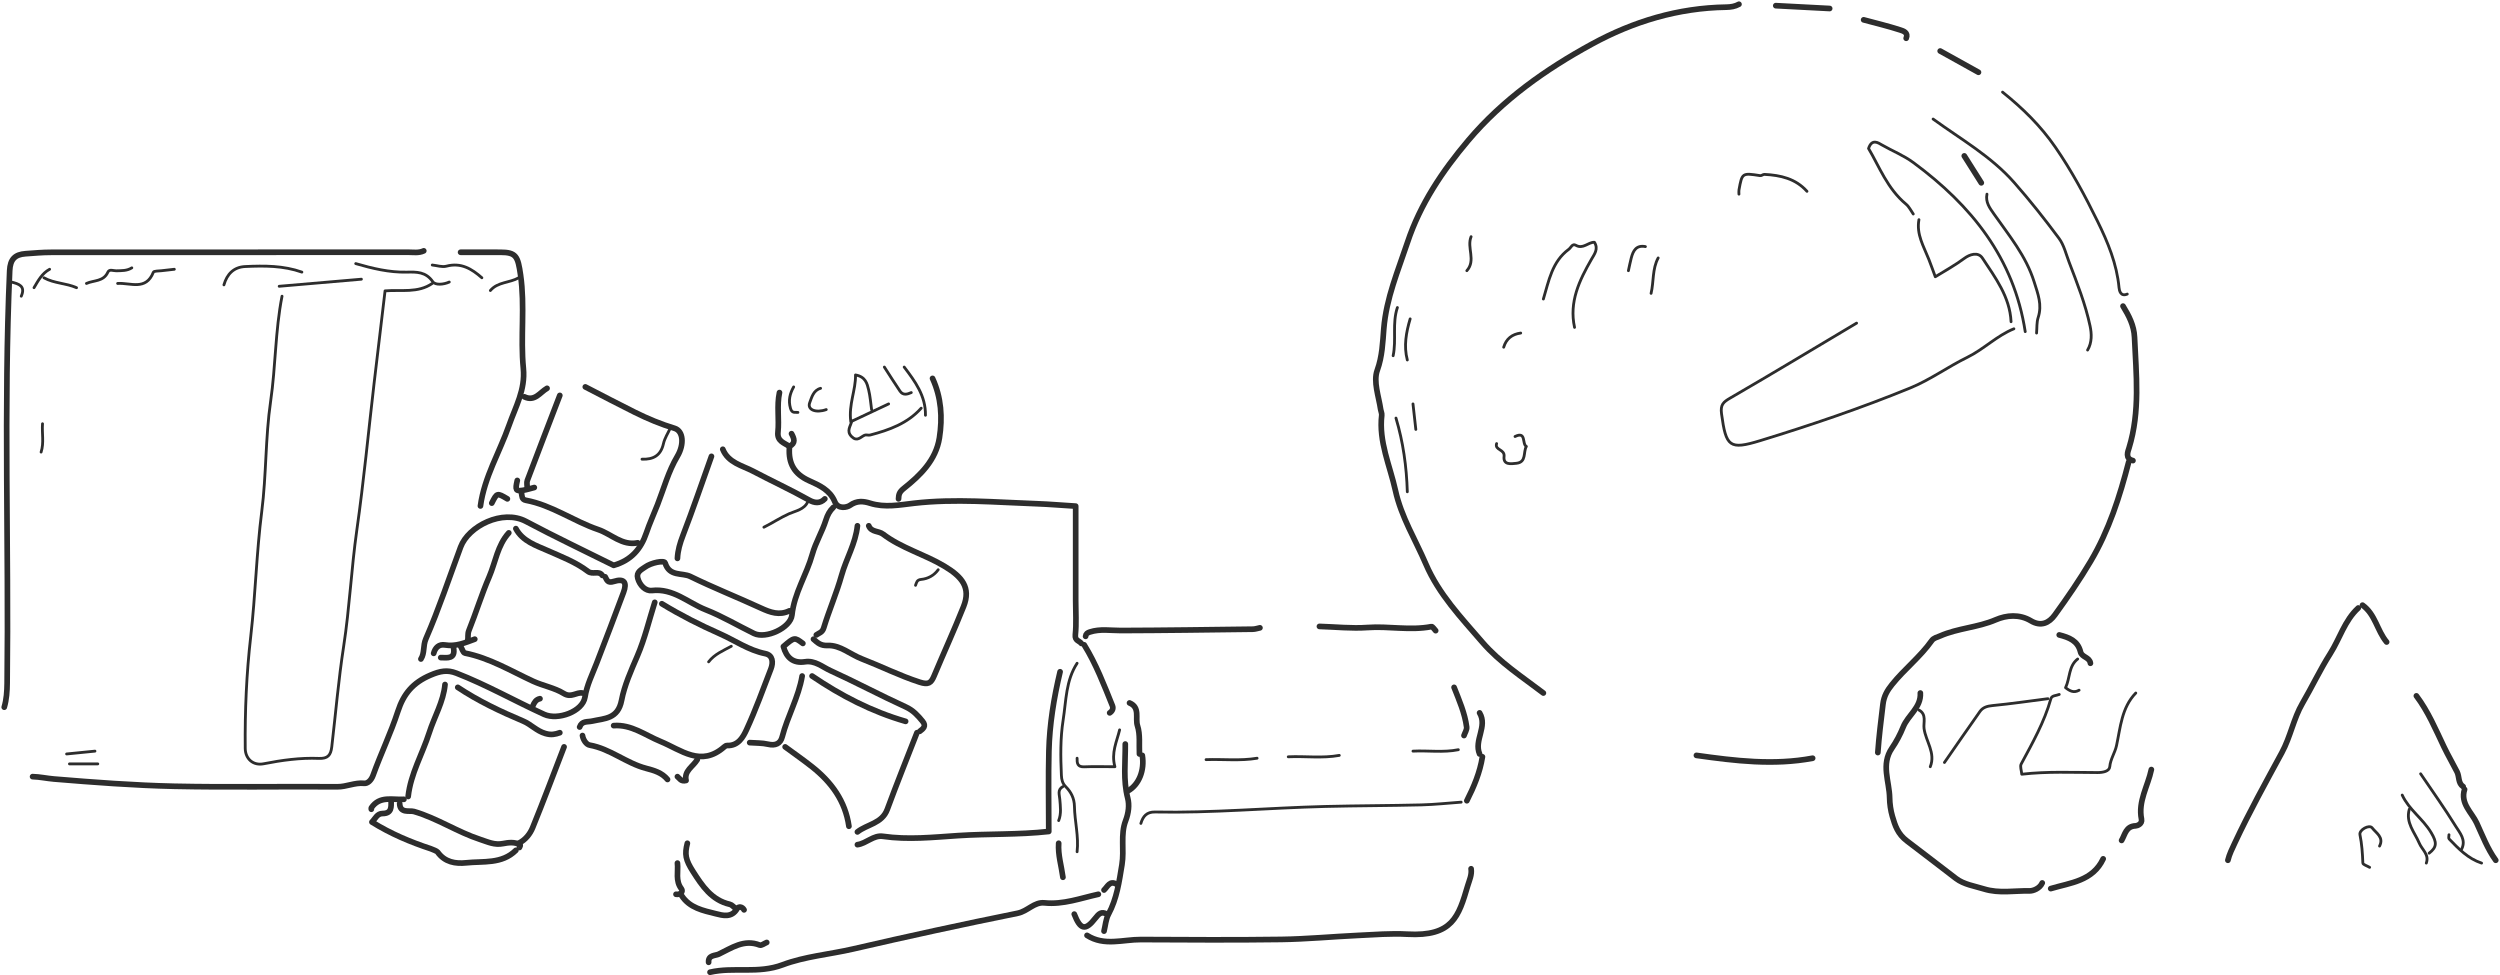 <svg width="882" height="344" viewBox="0 0 882 344" fill="none" xmlns="http://www.w3.org/2000/svg">
<path d="M99.501 104.5C97.092 116.717 97.273 129.216 95.487 141.498C93.606 154.434 93.991 167.568 92.342 180.48C90.471 195.123 90.144 209.864 88.465 224.496C86.958 237.631 86.388 250.795 86.515 264C86.552 267.758 89.339 270.183 92.993 269.464C99.444 268.195 105.932 267.298 112.498 267.563C115.637 267.69 116.702 266.447 117.046 263.505C118.431 251.677 119.432 239.769 121.239 228.037C123.341 214.39 123.954 200.629 125.891 186.984C128.344 169.715 129.988 152.332 132.005 135.001C133.248 124.323 134.538 113.65 135.849 102.618C141.529 102.157 147.451 103.479 152.501 100" stroke="#2D2D2D" stroke-linecap="round" stroke-linejoin="round"/>
<path d="M613.5 1.5C612.1 2.282 610.614 2.505 609.001 2.529C592.062 2.78 576.252 7.562 561.551 15.593C545.25 24.5 530.146 35.185 518.024 49.52C508.892 60.317 501.058 71.988 496.559 85.519C493.242 95.495 489.078 105.169 488.204 115.976C487.821 120.715 487.675 125.717 485.892 130.642C484.456 134.608 486.417 139.846 487.101 144.485C487.191 145.096 487.554 145.835 487.477 146.497C486.386 155.861 490.368 164.232 492.307 173.043C494.376 182.445 499.368 190.391 503.043 198.982C507.599 209.63 515.51 217.91 522.948 226.545C529.166 233.763 537.066 238.819 544.5 244.5" stroke="#2D2D2D" stroke-width="2" stroke-linecap="round" stroke-linejoin="round"/>
<path d="M655 114C640.167 122.833 625.384 131.754 610.45 140.414C607.965 141.855 606.917 142.774 607.361 146.019C608.948 157.638 610.134 158.781 620.989 155.464C638.893 149.993 656.623 143.95 673.946 136.867C680.942 134.007 687.212 129.418 694.038 126.076C699.87 123.22 704.462 118.444 710.5 116" stroke="#2D2D2D" stroke-linecap="round" stroke-linejoin="round"/>
<path d="M278.5 158C278.124 163.482 280.223 167.25 285.455 169.599C289.009 171.195 292.828 172.883 294.509 176.996C295.664 179.82 298.903 178.983 299.858 178.301C302.326 176.54 304.611 176.796 306.987 177.542C312.195 179.176 317.308 178.135 322.504 177.541C336.991 175.885 351.512 177.23 365.992 177.728C370.246 177.874 374.691 178.285 379.5 178.56C379.5 189.995 379.5 200.997 379.5 212C379.5 216 379.784 220.029 379.384 223.988C379.173 226.077 380.782 226.034 381.5 227" stroke="#2D2D2D" stroke-width="2" stroke-linecap="round" stroke-linejoin="round"/>
<path d="M149.5 88.5C147.728 89.343 145.839 88.986 144 88.986C102 89.004 60 88.99 18 89.022C15 89.024 11.997 89.293 9.001 89.51C5.322 89.778 3.595 91.421 3.415 95.496C1.28 143.989 3.109 192.502 2.521 241C2.486 243.886 2.319 246.724 1.5 249.5" stroke="#2D2D2D" stroke-width="2" stroke-linecap="round" stroke-linejoin="round"/>
<path d="M515.5 283C510.833 283.333 506.171 283.849 501.499 283.964C490.169 284.242 478.831 284.239 467.501 284.521C447.496 285.019 427.533 286.879 407.501 286.472C404.552 286.412 403.236 288.003 402.5 290.5" stroke="#2D2D2D" stroke-linecap="round" stroke-linejoin="round"/>
<path d="M387.5 315.5C381.227 316.881 375.124 319.211 368.497 318.532C364.845 318.157 362.593 321.473 359.038 322.19C339.621 326.106 320.262 330.336 300.954 334.802C292.706 336.71 283.906 337.438 276.141 340.373C267.485 343.645 258.89 341.067 250.5 343" stroke="#2D2D2D" stroke-width="2" stroke-linecap="round" stroke-linejoin="round"/>
<path d="M206.5 136.5C212.333 139.5 218.134 142.567 224.011 145.478C228.511 147.708 233.119 149.645 237.969 151.102C241.076 152.035 241.476 156.76 238.972 160.983C235.804 166.327 234.219 172.286 231.994 177.998C230.691 181.343 229.181 184.615 228.034 188.012C226.142 193.621 222.749 197.659 216.508 199.459C206.446 194.442 195.863 189.427 185.535 183.935C177.291 179.551 165.237 185.626 162.504 193.001C158.49 203.83 154.844 214.816 150.245 225.389C149.169 227.863 149.877 230.37 148.5 232.5" stroke="#2D2D2D" stroke-width="2" stroke-linecap="round" stroke-linejoin="round"/>
<path d="M832 214.5C827.187 218.908 825.496 225.264 822.122 230.577C818.533 236.23 815.672 242.349 812.278 248.162C809.189 253.452 808.072 259.934 805.043 265.523C799.326 276.074 793.498 286.57 788.412 297.459C787.482 299.45 786.519 301.369 786 303.5" stroke="#2D2D2D" stroke-width="2" stroke-linecap="round" stroke-linejoin="round"/>
<path d="M682 42C691.79 49.132 702.416 55.084 710.61 64.403C716.183 70.74 721.394 77.328 726.403 84.072C728.174 86.456 728.896 89.643 729.988 92.505C732.808 99.896 735.738 107.281 737.38 115.025C737.95 117.716 738.101 120.816 736.5 123.5" stroke="#2D2D2D" stroke-linecap="round" stroke-linejoin="round"/>
<path d="M751 163C747.851 175.188 744.049 187.087 737.567 198.039C733.69 204.588 729.388 210.82 724.946 216.961C722.888 219.807 720.058 221.159 716.489 219.019C712.458 216.603 707.881 217.025 704.072 218.668C697.724 221.407 690.74 221.601 684.446 224.377C683.38 224.847 682.199 225.055 681.52 226.014C677.466 231.742 671.865 236.062 667.505 241.504C665.866 243.551 664.651 245.512 664.299 248.476C663.624 254.143 662.903 259.802 662.5 265.5" stroke="#2D2D2D" stroke-width="2" stroke-linecap="round" stroke-linejoin="round"/>
<path d="M213.5 203.5C214.155 204.69 214.361 205.817 216.542 205.133C220.192 203.986 221.309 205.411 219.979 208.992C216.877 217.35 213.7 225.68 210.485 233.994C208.961 237.935 207.059 241.655 206.368 245.979C205.564 251.013 196.829 254.242 191.984 252.035C181.602 247.303 171.663 241.631 161.004 237.489C157.792 236.24 155.283 236.735 151.87 238.195C145.678 240.844 142.392 244.762 140.378 250.96C137.888 258.626 134.342 265.943 131.614 273.541C130.956 275.375 129.642 276.474 128.515 276.358C125.194 276.016 122.266 277.604 118.999 277.577C99.834 277.42 80.66 277.813 61.502 277.397C47.324 277.089 33.153 276.005 19.014 274.837C16.554 274.634 14.036 274.06 11.5 274" stroke="#2D2D2D" stroke-width="2" stroke-linecap="round" stroke-linejoin="round"/>
<path d="M714.499 117C710.504 91.078 695.539 72.497 675.081 57.39C671.556 54.787 667.612 53.253 663.926 51.127C662.721 50.432 660.409 48.77 659.225 52.384C662.972 58.681 665.845 66.567 672.466 72.04C673.534 72.923 674.166 74.333 674.999 75.5" stroke="#2D2D2D" stroke-linecap="round" stroke-linejoin="round"/>
<path d="M374 237C371.814 246.212 370.277 255.536 370.049 265.001C369.825 274.329 370 283.667 370 293.348C359.388 294.534 348.654 294.107 337.987 294.807C329.216 295.383 320.349 296.347 311.492 295.055C308.158 294.568 305.688 297.564 302.5 298" stroke="#2D2D2D" stroke-width="2" stroke-linecap="round" stroke-linejoin="round"/>
<path d="M383.5 330C389.565 333.905 396.141 331.445 402.5 331.475C419 331.55 435.502 331.667 451.999 331.433C461.004 331.306 469.997 330.444 479.001 330.02C484.829 329.746 490.689 329.257 496.496 329.579C512.459 330.462 514.607 323.388 517.823 312.448C518.355 310.641 519.346 308.613 519 306.5" stroke="#2D2D2D" stroke-width="2" stroke-linecap="round" stroke-linejoin="round"/>
<path d="M677.5 244.5C677.791 249.645 673.126 252.299 671.448 256.479C670.398 259.093 669.05 261.648 667.458 263.971C663.542 269.681 666.578 275.674 666.662 281.498C666.692 283.57 667.023 285.927 667.619 287.966C668.567 291.214 669.494 294.222 672.829 296.728C678.595 301.059 684.299 305.551 690.059 309.923C692.871 312.058 696.556 312.582 699.959 313.633C705.333 315.294 710.676 314.196 716.004 314.31C717.314 314.338 719.636 313.454 720.5 311.5" stroke="#2D2D2D" stroke-width="2" stroke-linecap="round" stroke-linejoin="round"/>
<path d="M283.249 227C280.287 224.762 280.287 224.762 276.383 228.099C277.438 231.962 279.752 234.127 283.996 233.48C287.558 232.936 290.127 235.302 292.957 236.593C301.905 240.674 310.595 245.322 319.543 249.404C322.17 250.602 323.826 252.436 325.503 254.497C326.862 256.168 325.719 257.087 324.499 258" stroke="#2D2D2D" stroke-width="2" stroke-linecap="round" stroke-linejoin="round"/>
<path d="M753.5 244.5C748.503 249.659 748.098 256.624 746.708 263.045C746.147 265.636 744.578 267.762 744.325 270.484C744.172 272.136 741.973 272.562 740 272.558C731.166 272.538 722.32 272.115 713.282 273.147C713.181 271.845 712.608 270.414 713.076 269.541C717.067 262.088 721.25 254.745 723.55 246.514C723.887 245.311 725.472 245.444 726.5 245" stroke="#2D2D2D" stroke-linecap="round" stroke-linejoin="round"/>
<path d="M278.501 215.5C274.963 217.214 271.796 216.076 268.479 214.547C260.212 210.737 251.727 207.384 243.558 203.383C240.653 201.96 236.185 203.549 234.66 198.605C234.344 197.578 229.692 198.506 227.56 200.08C226.377 200.954 224.387 201.766 225.002 204C225.707 206.564 227.786 208.594 229.983 208.341C237.543 207.472 242.745 212.665 248.957 215.112C254.828 217.425 260.314 220.707 266.007 223.487C270.183 225.525 278.931 221.533 279.401 216.99C280.201 209.243 284.567 202.808 286.594 195.526C287.747 191.383 290.084 187.579 291.385 183.464C291.957 181.654 292.71 180.246 294.001 179" stroke="#2D2D2D" stroke-width="2" stroke-linecap="round" stroke-linejoin="round"/>
<path d="M677.001 77.5C676.041 82.698 678.722 86.984 680.494 91.502C681.264 93.465 681.965 95.454 682.775 97.643C686.153 95.579 689.73 93.588 693.08 91.107C694.795 89.836 697.841 88.683 699.405 91.063C703.943 97.97 709.08 104.706 709.501 113.5" stroke="#2D2D2D" stroke-linecap="round" stroke-linejoin="round"/>
<path d="M444.5 221.5C443.667 221.667 442.835 221.969 442 221.98C426.5 222.174 411 222.401 395.5 222.45C391.812 222.462 388.129 221.786 384.491 222.974C383.647 223.249 383.097 223.597 383 224.5" stroke="#2D2D2D" stroke-width="2" stroke-linecap="round" stroke-linejoin="round"/>
<path d="M233.5 213C240.068 217.018 246.899 220.48 253.956 223.6C259.282 225.955 264.072 229.406 269.98 230.599C272.701 231.148 272.846 233.721 271.974 235.99C269.211 243.184 266.585 250.449 263.37 257.44C262.166 260.06 260.431 263.186 256.499 263.024C256.173 263.01 255.778 263.271 255.508 263.509C247.294 270.749 240.345 264.592 232.974 261.563C227.621 259.364 222.769 255.525 216.5 256" stroke="#2D2D2D" stroke-width="2" stroke-linecap="round" stroke-linejoin="round"/>
<path d="M701 68.5C700.423 71.337 701.981 73.375 703.48 75.514C708.813 83.12 714.78 90.272 717.652 99.452C718.979 103.692 720.522 107.536 719.063 112.021C718.508 113.727 718.666 115.667 718.5 117.5" stroke="#2D2D2D" stroke-linecap="round" stroke-linejoin="round"/>
<path d="M329 133.5C332.097 140.231 332.547 147.352 331.426 154.488C330.191 162.35 324.691 167.682 318.857 172.32C317.253 173.596 317.065 174.49 317 176" stroke="#2D2D2D" stroke-width="2" stroke-linecap="round" stroke-linejoin="round"/>
<path d="M162.5 228C163 228.833 163.378 230.28 164.018 230.407C172.718 232.135 180.184 236.685 188.076 240.337C191.547 241.943 195.653 242.657 198.899 244.664C201.563 246.311 203.333 244.112 205.5 244.5" stroke="#2D2D2D" stroke-width="2" stroke-linecap="round" stroke-linejoin="round"/>
<path d="M184 174C184.171 175.031 184.066 176.232 185.5 176.499C194.733 178.219 202.369 183.889 211.055 186.837C215.683 188.408 219.485 192.64 225 191.5" stroke="#2D2D2D" stroke-width="2" stroke-linecap="round" stroke-linejoin="round"/>
<path d="M722.5 246.5C716 247.333 709.512 248.294 702.992 248.921C701.097 249.103 699.565 249.539 698.521 251.015C694.304 256.979 690.167 263 686 269" stroke="#2D2D2D" stroke-linecap="round" stroke-linejoin="round"/>
<path d="M162.5 89C167.167 89 171.833 88.996 176.5 89.001C182.158 89.007 182.701 90.477 183.647 96.979C185.249 108.002 183.573 119.046 184.642 129.986C185.377 137.511 181.9 143.475 179.597 150.034C176.261 159.533 170.885 168.316 169.5 178.5" stroke="#2D2D2D" stroke-width="2" stroke-linecap="round" stroke-linejoin="round"/>
<path d="M231 212.5C229 218.833 227.467 225.368 224.856 231.438C222.655 236.557 220.299 241.791 219.294 247.056C218.026 253.702 213.285 253.419 208.976 254.396C207.22 254.794 205.292 254.241 204.5 256.5" stroke="#2D2D2D" stroke-width="2" stroke-linecap="round" stroke-linejoin="round"/>
<path d="M706.5 32.5C713.559 38.154 719.909 44.364 725.12 51.917C730.85 60.222 735.564 69.013 739.981 78.01C743.637 85.457 746.815 93.07 747.594 101.491C747.695 102.592 748.194 104.742 750.5 103.75" stroke="#2D2D2D" stroke-linecap="round" stroke-linejoin="round"/>
<path d="M157 241.5C156.438 247.578 153.255 252.807 151.441 258.481C149.035 266.009 144.884 272.961 144 281" stroke="#2D2D2D" stroke-width="2" stroke-linecap="round" stroke-linejoin="round"/>
<path d="M302.5 185.5C301.862 191.709 298.567 197.072 296.909 202.975C295.146 209.254 292.511 215.286 290.605 221.532C290.102 223.179 288.961 223.294 288 224" stroke="#2D2D2D" stroke-width="2" stroke-linecap="round" stroke-linejoin="round"/>
<path d="M323.5 258.5C320 267.5 316.379 276.456 313.047 285.517C311.185 290.583 305.947 290.764 302.5 293.5" stroke="#2D2D2D" stroke-width="2" stroke-linecap="round" stroke-linejoin="round"/>
<path d="M287 225.5C288.433 226.751 289.463 227.843 292.01 227.734C296.394 227.546 299.988 230.881 304.022 232.442C310.864 235.089 317.424 238.393 324.445 240.669C327.502 241.659 328.469 241.028 329.524 238.51C332.96 230.316 336.663 222.232 339.949 213.98C342.599 207.323 339.448 203.505 333.157 199.738C326.121 195.524 318.073 193.413 311.54 188.448C309.944 187.235 307.385 187.802 306.5 185.5" stroke="#2D2D2D" stroke-width="2" stroke-linecap="round" stroke-linejoin="round"/>
<path d="M380 234C376.016 240.087 376.146 247.229 375.079 254.012C374.068 260.442 374.167 266.983 374.458 273.502C374.529 275.089 374.822 276.359 375.977 277.522C377.869 279.426 379.01 281.616 379.062 284.499C379.158 289.837 380.62 295.107 380 300.5" stroke="#2D2D2D" stroke-linecap="round" stroke-linejoin="round"/>
<path d="M179.5 188C175.493 192.411 174.823 198.335 172.579 203.534C169.909 209.722 167.931 216.206 165.418 222.467C164.911 223.732 165.266 224.848 165 226" stroke="#2D2D2D" stroke-width="2" stroke-linecap="round" stroke-linejoin="round"/>
<path d="M506.5 222.5C506 222 505.402 220.998 505.015 221.074C497.526 222.54 490.006 220.844 482.492 221.387C476.867 221.793 471.167 221.167 465.5 221" stroke="#2D2D2D" stroke-width="2" stroke-linecap="round" stroke-linejoin="round"/>
<path d="M141 283.5C141.123 287.073 144.491 285.846 146.058 286.302C154.254 288.689 161.359 293.536 169.444 296.17C172.186 297.064 174.485 298.228 177.523 297.612C179.395 297.232 181.573 296.982 183.491 298.016C183.561 298.054 183.532 298.342 183.491 298.498C183.445 298.674 183.333 298.833 183.25 299" stroke="#2D2D2D" stroke-width="2" stroke-linecap="round" stroke-linejoin="round"/>
<path d="M749 108C751.07 111.399 752.873 114.794 753.058 118.997C753.634 132.076 755.083 145.156 751.122 158.037C750.751 159.243 749.602 161.799 752.5 162.5" stroke="#2D2D2D" stroke-width="2" stroke-linecap="round" stroke-linejoin="round"/>
<path d="M251 161C247.667 170.333 244.467 179.718 240.916 188.968C239.898 191.62 239.127 194.198 239 197" stroke="#2D2D2D" stroke-width="2" stroke-linecap="round" stroke-linejoin="round"/>
<path d="M283 238.5C281.743 246.017 277.84 252.667 275.948 259.987C275.336 262.354 273.576 263.176 270.984 262.566C268.895 262.074 266.667 262.167 264.5 262" stroke="#2D2D2D" stroke-width="2" stroke-linecap="round" stroke-linejoin="round"/>
<path d="M286.5 238.5C296.721 245.441 307.584 251.056 319.5 254.5" stroke="#2D2D2D" stroke-width="2" stroke-linecap="round" stroke-linejoin="round"/>
<path d="M161.5 242.5C168.74 247.317 176.576 251.034 184.548 254.385C187.35 255.563 189.305 257.882 192.418 258.783C194.514 259.389 195.833 259.075 197.5 258.5" stroke="#2D2D2D" stroke-width="2" stroke-linecap="round" stroke-linejoin="round"/>
<path d="M598.5 266.5C612.128 268.421 625.762 270.092 639.5 267.5" stroke="#2D2D2D" stroke-width="2" stroke-linecap="round" stroke-linejoin="round"/>
<path d="M197.501 139.5C193.667 149.5 189.817 159.493 186.037 169.514C185.762 170.243 186.001 171.167 186.001 172" stroke="#2D2D2D" stroke-width="2" stroke-linecap="round" stroke-linejoin="round"/>
<path d="M397 262.5C397.065 268.847 396.205 275.184 397.855 281.538C398.49 283.983 398.175 286.797 397.12 289.546C395.235 294.457 396.691 299.815 395.826 305.054C394.821 311.143 394.032 317.027 391.07 322.538C390.124 324.298 390 326.5 389.5 328.5" stroke="#2D2D2D" stroke-width="2" stroke-linecap="round" stroke-linejoin="round"/>
<path d="M255 158.5C256.894 163.274 261.963 164.275 265.648 166.219C272.22 169.688 279.009 172.808 285.522 176.461C287.291 177.452 289.313 177.78 291 176" stroke="#2D2D2D" stroke-width="2" stroke-linecap="round" stroke-linejoin="round"/>
<path d="M277 263.5C280.167 265.833 283.402 268.079 286.486 270.518C293.333 275.932 298.235 282.6 299.5 291.5" stroke="#2D2D2D" stroke-width="2" stroke-linecap="round" stroke-linejoin="round"/>
<path d="M182 186.5C184.36 190.963 189.189 192.465 193.126 194.218C198.067 196.418 203.131 198.31 207.431 201.59C209.117 202.877 211.235 201.162 212.5 203" stroke="#2D2D2D" stroke-width="2" stroke-linecap="round" stroke-linejoin="round"/>
<path d="M138 282.5C138.01 284.674 138.261 286.988 135 287.007C133.019 287.019 132.464 288.764 131.221 290.019C137.873 294.159 144.825 297.082 152.016 299.449C152.894 299.738 154.209 300.361 154.37 300.591C156.921 304.211 160.739 304.797 164.489 304.399C170.487 303.762 177.045 304.919 182 300" stroke="#2D2D2D" stroke-width="2" stroke-linecap="round" stroke-linejoin="round"/>
<path d="M325 144C320.178 149.399 313.721 151.705 306.995 153.478C306.371 153.642 305.57 153.289 305.019 153.541C303.535 154.219 302.386 155.936 300.463 154.038C298.435 152.036 300.168 150.333 300.5 148.5" stroke="#2D2D2D" stroke-linecap="round" stroke-linejoin="round"/>
<path d="M852.5 245.5C856.667 251.037 859.341 257.441 862.287 263.602C863.687 266.53 865.408 269.448 866.855 272.321C867.696 273.991 867.172 276.331 869 277.5" stroke="#2D2D2D" stroke-width="2" stroke-linecap="round" stroke-linejoin="round"/>
<path d="M127.5 98.5C117.833 99.333 108.167 100.167 98.5 101" stroke="#2D2D2D" stroke-linecap="round" stroke-linejoin="round"/>
<path d="M544.5 105.5C546.43 99.116 547.533 92.334 553.463 87.95C554.283 87.344 554.707 85.82 555.974 86.545C558.526 88.003 560.271 85.43 562.501 85.468C564.024 87.81 562.491 89.692 561.465 91.48C557.183 98.936 553.542 106.511 555.5 115.5" stroke="#2D2D2D" stroke-linecap="round" stroke-linejoin="round"/>
<path d="M637.5 67.5C633.494 63.014 628.171 61.81 622.498 61.525C622.008 61.501 621.468 62.04 621.004 61.969C614.618 60.985 614.614 60.969 613.511 67.002C613.423 67.486 613.5 68 613.5 68.5" stroke="#2D2D2D" stroke-linecap="round" stroke-linejoin="round"/>
<path d="M242.5 297.5C241.5 301.383 241.835 303.313 244.512 307.492C247.747 312.543 251.03 317.558 257.49 319.045C258.232 319.215 258.833 320 259.5 320.5" stroke="#2D2D2D" stroke-width="2" stroke-linecap="round" stroke-linejoin="round"/>
<path d="M205.5 259.5C205.748 261.085 206.889 262.679 208.021 262.88C215.291 264.169 220.939 269.259 227.977 271.087C230.668 271.787 233.569 272.599 235.5 275" stroke="#2D2D2D" stroke-width="2" stroke-linecap="round" stroke-linejoin="round"/>
<path d="M307.5 144.5C307.167 142.167 307.007 139.791 306.45 137.512C305.918 135.334 305.389 132.922 301.822 132.281C301.945 137.681 299.35 142.599 300.161 148.783C304.979 146.513 309.24 144.507 313.5 142.5" stroke="#2D2D2D" stroke-linecap="round" stroke-linejoin="round"/>
<path d="M125.5 93C131.383 94.7 137.305 96.144 143.5 96.008C146.965 95.933 150.225 95.833 152.678 99.376C153.57 100.664 156.5 100.418 158.5 99.5" stroke="#2D2D2D" stroke-linecap="round" stroke-linejoin="round"/>
<path d="M492.5 147.5C495.034 155.982 496.238 164.668 496.5 173.5" stroke="#2D2D2D" stroke-linecap="round" stroke-linejoin="round"/>
<path d="M759 271.5C757.788 277.324 754.255 282.695 755.517 288.997C755.868 290.754 753.919 291.346 753.496 291.358C750.017 291.457 749.729 294.395 748.5 296.5" stroke="#2D2D2D" stroke-width="2" stroke-linecap="round" stroke-linejoin="round"/>
<path d="M61.5 95C60 95.167 58.497 95.313 57.001 95.507C55.996 95.637 54.297 95.557 54.106 96.042C51.496 102.67 45.996 99.696 41.5 100" stroke="#2D2D2D" stroke-linecap="round" stroke-linejoin="round"/>
<path d="M742 303C738.304 310.853 730.47 311.415 723.5 313.5" stroke="#2D2D2D" stroke-width="2" stroke-linecap="round" stroke-linejoin="round"/>
<path d="M677 250.5C679.797 252.011 678.523 254.939 678.805 257.026C679.415 261.543 682.958 265.611 681 270.5" stroke="#2D2D2D" stroke-linecap="round" stroke-linejoin="round"/>
<path d="M240.5 316C243.323 320.34 248.104 321.249 252.534 322.364C254.984 322.981 258.144 323.908 260.076 320.544C260.529 319.755 261.873 319.803 262.5 321" stroke="#2D2D2D" stroke-width="2" stroke-linecap="round" stroke-linejoin="round"/>
<path d="M850 285.5C848.634 290.239 851.898 293.637 853.528 297.488C854.499 299.782 857.089 301.48 856 304.5" stroke="#2D2D2D" stroke-linecap="round" stroke-linejoin="round"/>
<path d="M645.5 3C639.167 2.667 632.833 2.333 626.5 2" stroke="#2D2D2D" stroke-width="2" stroke-linecap="round" stroke-linejoin="round"/>
<path d="M106.5 96C99.997 93.698 93.247 93.718 86.502 94.037C82.452 94.228 80.09 96.706 79 100.5" stroke="#2D2D2D" stroke-linecap="round" stroke-linejoin="round"/>
<path d="M443.5 267.5C437.523 268.505 431.499 267.786 425.5 268" stroke="#2D2D2D" stroke-linecap="round" stroke-linejoin="round"/>
<path d="M472.5 266.5C466.526 267.59 460.497 266.72 454.5 267" stroke="#2D2D2D" stroke-linecap="round" stroke-linejoin="round"/>
<path d="M854 273C858.167 279.167 862.508 285.225 866.407 291.557C867.805 293.829 870.079 296.272 868.5 299.5" stroke="#2D2D2D" stroke-linecap="round" stroke-linejoin="round"/>
<path d="M493 108.5C491.127 114.046 492.69 119.894 491.5 125.5" stroke="#2D2D2D" stroke-linecap="round" stroke-linejoin="round"/>
<path d="M270.5 332.5C269.667 332.833 268.639 333.662 268.03 333.423C262.459 331.237 258.073 334.488 253.561 336.628C252.351 337.201 249.793 336.898 250 339.5" stroke="#2D2D2D" stroke-width="2" stroke-linecap="round" stroke-linejoin="round"/>
<path d="M847.5 280.5C849.889 285.699 854.845 288.879 857.768 293.842C859.776 297.253 859.755 298.852 857 301" stroke="#2D2D2D" stroke-linecap="round" stroke-linejoin="round"/>
<path d="M46.5 94.5C44.802 95.577 42.905 95.484 41.001 95.538C40.008 95.567 38.585 94.835 38.051 96.023C36.532 99.404 33.086 98.829 30.5 100" stroke="#2D2D2D" stroke-linecap="round" stroke-linejoin="round"/>
<path d="M514.5 264.5C509.195 265.57 503.83 264.728 498.5 265" stroke="#2D2D2D" stroke-linecap="round" stroke-linejoin="round"/>
<path d="M534.501 154C538.577 152.032 536.887 156.654 538.501 157.5C537.324 159.494 538.635 163.06 534.995 163.447C533.121 163.646 530.273 164.122 530.634 161.016C530.933 158.448 527.262 158.874 528.001 156.5" stroke="#2D2D2D" stroke-linecap="round" stroke-linejoin="round"/>
<path d="M285 177C283.747 179.819 280.593 180.265 278.388 181.249C275.278 182.636 272.505 184.511 269.5 186" stroke="#2D2D2D" stroke-linecap="round" stroke-linejoin="round"/>
<path d="M398.5 248C402.331 249.605 400.438 253.393 401.307 256.063C402.305 259.125 401.833 262.667 402 266" stroke="#2D2D2D" stroke-width="2" stroke-linecap="round" stroke-linejoin="round"/>
<path d="M523 267C522.127 272.507 520.002 277.571 517.5 282.5" stroke="#2D2D2D" stroke-width="2" stroke-linecap="round" stroke-linejoin="round"/>
<path d="M199 263.5C195.333 273 191.768 282.541 187.926 291.97C187.005 294.232 185.373 296.309 183 297.5" stroke="#2D2D2D" stroke-width="2" stroke-linecap="round" stroke-linejoin="round"/>
<path d="M379.999 267.5C379.958 269.228 380.114 270.638 382.501 270.536C385.836 270.393 389.182 270.5 393.336 270.5C391.971 265.561 394.009 261.635 394.999 257.5" stroke="#2D2D2D" stroke-linecap="round" stroke-linejoin="round"/>
<path d="M497.5 112.5C496.099 117.26 495.203 122.054 496.5 127" stroke="#2D2D2D" stroke-linecap="round" stroke-linejoin="round"/>
<path d="M522 251.5C524.891 256.333 519.951 261.167 522 266" stroke="#2D2D2D" stroke-width="2" stroke-linecap="round" stroke-linejoin="round"/>
<path d="M403 266.5C403.864 271.745 401.828 276.834 398 279" stroke="#2D2D2D" stroke-width="2" stroke-linecap="round" stroke-linejoin="round"/>
<path d="M726.5 224C729.897 224.879 733.061 226.024 734.01 229.997C734.468 231.912 737.259 231.856 737.5 234" stroke="#2D2D2D" stroke-width="2" stroke-linecap="round" stroke-linejoin="round"/>
<path d="M833.5 213.5C838.016 216.733 838.656 222.501 842 226.5" stroke="#2D2D2D" stroke-width="2" stroke-linecap="round" stroke-linejoin="round"/>
<path d="M684.5 18C689 20.5 693.5 23 698 25.5" stroke="#2D2D2D" stroke-width="2" stroke-linecap="round" stroke-linejoin="round"/>
<path d="M839.501 298.5C841.126 295.388 838.275 293.881 836.898 292.078C835.91 290.785 832.24 292.762 832.592 294.481C833.275 297.812 833.484 301.128 833.615 304.496C833.635 305.027 835.167 305.5 836.001 306" stroke="#2D2D2D" stroke-linecap="round" stroke-linejoin="round"/>
<path d="M585 91C582.899 94.913 583.482 99.363 582.5 103.5" stroke="#2D2D2D" stroke-linecap="round" stroke-linejoin="round"/>
<path d="M319 129.5C322.848 134.572 326.616 139.679 326.5 146.5" stroke="#2D2D2D" stroke-linecap="round" stroke-linejoin="round"/>
<path d="M170 98C166.42 94.835 162.642 92.544 157.477 93.912C155.961 94.314 154.167 93.667 152.5 93.5" stroke="#2D2D2D" stroke-linecap="round" stroke-linejoin="round"/>
<path d="M373.5 297.5C373.216 301.598 374.472 305.504 375 309.5" stroke="#2D2D2D" stroke-width="2" stroke-linecap="round" stroke-linejoin="round"/>
<path d="M519 83.5C517.412 87.364 520.791 91.849 517.5 95.5" stroke="#2D2D2D" stroke-linecap="round" stroke-linejoin="round"/>
<path d="M375 277.5C372.99 278.627 373.768 280.252 373.902 282.008C374.09 284.475 374.487 287.055 373.5 289.5" stroke="#2D2D2D" stroke-linecap="round" stroke-linejoin="round"/>
<path d="M15.5 98C19.077 100.008 23.31 99.861 27 101.5" stroke="#2D2D2D" stroke-linecap="round" stroke-linejoin="round"/>
<path d="M280.001 136.5C278.68 138.868 278.071 141.183 278.875 144.035C279.413 145.944 280.458 145.349 281.501 145.5" stroke="#2D2D2D" stroke-linecap="round" stroke-linejoin="round"/>
<path d="M239 304.5C239.34 307.527 238.203 310.697 240.401 313.576C241.111 314.505 240.103 315.77 238.5 315.5" stroke="#2D2D2D" stroke-width="2" stroke-linecap="round" stroke-linejoin="round"/>
<path d="M733.001 232.5C729.736 235.061 730.358 239.176 728.727 242.611C730.277 243.839 731.696 244.538 733.501 243.5" stroke="#2D2D2D" stroke-linecap="round" stroke-linejoin="round"/>
<path d="M183 98C179.821 99.842 175.614 99.403 173 102.5" stroke="#2D2D2D" stroke-linecap="round" stroke-linejoin="round"/>
<path d="M275 138.5C274.01 143.137 274.938 147.851 274.459 152.496C274.129 155.689 276.684 156.22 278.481 157.485C280.835 156.347 280.163 154.694 279.25 153" stroke="#2D2D2D" stroke-width="2" stroke-linecap="round" stroke-linejoin="round"/>
<path d="M513 242.5C514.797 247.071 516.796 251.592 517.435 256.508C517.557 257.449 516.833 258.5 516.5 259.5" stroke="#2D2D2D" stroke-width="2" stroke-linecap="round" stroke-linejoin="round"/>
<path d="M33.5 265C30.167 265.333 26.833 265.667 23.5 266" stroke="#2D2D2D" stroke-linecap="round" stroke-linejoin="round"/>
<path d="M382.5 227.5C386.691 234.268 389.509 241.676 392.469 249.012C392.847 249.949 392.438 250.908 391.5 251.5" stroke="#2D2D2D" stroke-width="2" stroke-linecap="round" stroke-linejoin="round"/>
<path d="M236.5 151C235.667 152.833 234.497 154.592 234.069 156.515C233.131 160.733 230.461 162.158 226.5 162" stroke="#2D2D2D" stroke-linecap="round" stroke-linejoin="round"/>
<path d="M312 129.5C313.833 132.333 315.619 135.199 317.519 137.987C318.582 139.548 320.066 139.135 321.5 138.5" stroke="#2D2D2D" stroke-linecap="round" stroke-linejoin="round"/>
<path d="M15 149.5C14.743 152.829 15.568 156.212 14.5 159.5" stroke="#2D2D2D" stroke-linecap="round" stroke-linejoin="round"/>
<path d="M390.5 322.5C388.578 321.429 387.655 322.38 386.435 323.95C382.929 328.46 381.148 328.035 379 322.5" stroke="#2D2D2D" stroke-width="2" stroke-linecap="round" stroke-linejoin="round"/>
<path d="M693 55C695 58.167 697 61.333 699 64.5" stroke="#2D2D2D" stroke-width="2" stroke-linecap="round" stroke-linejoin="round"/>
<path d="M258 228C255.145 229.559 252.069 230.798 250 233.5" stroke="#2D2D2D" stroke-linecap="round" stroke-linejoin="round"/>
<path d="M498.5 142.5C498.833 145.5 499.167 148.5 499.5 151.5" stroke="#2D2D2D" stroke-linecap="round" stroke-linejoin="round"/>
<path d="M672.5 13.5C673.366 11.478 671.402 10.901 670.468 10.597C666.207 9.21 661.833 8.167 657.5 7" stroke="#2D2D2D" stroke-width="2" stroke-linecap="round" stroke-linejoin="round"/>
<path d="M331 201C329.511 203.042 327.385 204.189 324.992 204.417C323.412 204.567 323.381 205.548 323 206.5" stroke="#2D2D2D" stroke-linecap="round" stroke-linejoin="round"/>
<path d="M869.501 278.5C867.901 283.478 872.079 286.669 873.784 290.369C875.814 294.773 877.59 299.477 880.501 303.5" stroke="#2D2D2D" stroke-width="2" stroke-linecap="round" stroke-linejoin="round"/>
<path d="M536.5 117.5C533.459 117.918 531.397 119.51 530.5 122.5" stroke="#2D2D2D" stroke-linecap="round" stroke-linejoin="round"/>
<path d="M193 137C190.491 138.421 188.711 141.786 185 140" stroke="#2D2D2D" stroke-width="2" stroke-linecap="round" stroke-linejoin="round"/>
<path d="M580.5 87C577.28 86.392 576.173 88.45 575.51 91.002C575.123 92.489 574.833 94 574.5 95.5" stroke="#2D2D2D" stroke-linecap="round" stroke-linejoin="round"/>
<path d="M160 228.5C160.752 232.563 157.952 232.057 155.5 232" stroke="#2D2D2D" stroke-width="2" stroke-linecap="round" stroke-linejoin="round"/>
<path d="M24.5 269.5C27.833 269.5 31.167 269.5 34.5 269.5" stroke="#2D2D2D" stroke-linecap="round" stroke-linejoin="round"/>
<path d="M142.5 282C138.474 282.26 133.958 280.65 131.01 285.007C130.932 285.121 131 285.333 131 285.5" stroke="#2D2D2D" stroke-width="2" stroke-linecap="round" stroke-linejoin="round"/>
<path d="M179 176C175.352 173.837 175.352 173.837 173.5 177.5" stroke="#2D2D2D" stroke-width="2" stroke-linecap="round" stroke-linejoin="round"/>
<path d="M289.5 137C286.943 137.688 286.359 140.233 285.663 142.062C284.717 144.547 287.805 145.816 291.5 144.5" stroke="#2D2D2D" stroke-linecap="round" stroke-linejoin="round"/>
<path d="M864 294.5C864 295 863.782 295.709 864.032 295.968C867.381 299.439 870.73 302.933 875.5 304.5" stroke="#2D2D2D" stroke-linecap="round" stroke-linejoin="round"/>
<path d="M167.5 225.5C164.112 226.753 160.798 228.177 156.992 227.546C154.884 227.197 153.548 228.454 153 230.5" stroke="#2D2D2D" stroke-width="2" stroke-linecap="round" stroke-linejoin="round"/>
<path d="M394 312C391.521 310.465 390.772 312.82 389.5 314" stroke="#2D2D2D" stroke-width="2" stroke-linecap="round" stroke-linejoin="round"/>
<path d="M246 268C244.483 270.49 241.27 271.962 242.042 275.354C240.169 275.83 239.787 274.577 239 274" stroke="#2D2D2D" stroke-width="2" stroke-linecap="round" stroke-linejoin="round"/>
<path d="M17.5 95C14.815 96.446 13.464 99.02 12 101.5" stroke="#2D2D2D" stroke-linecap="round" stroke-linejoin="round"/>
<path d="M190.5 246.5C189.108 246.775 188.5 247.834 188 249" stroke="#2D2D2D" stroke-width="2" stroke-linecap="round" stroke-linejoin="round"/>
<path d="M182.499 169.5C181.702 172.907 181.948 173.375 184.496 172.978C185.848 172.768 187.166 172.333 188.499 172" stroke="#2D2D2D" stroke-width="2" stroke-linecap="round" stroke-linejoin="round"/>
<path d="M4 99.5C6.623 100.147 9.085 100.907 7.5 104.5" stroke="#2D2D2D" stroke-linecap="round" stroke-linejoin="round"/>
</svg>


